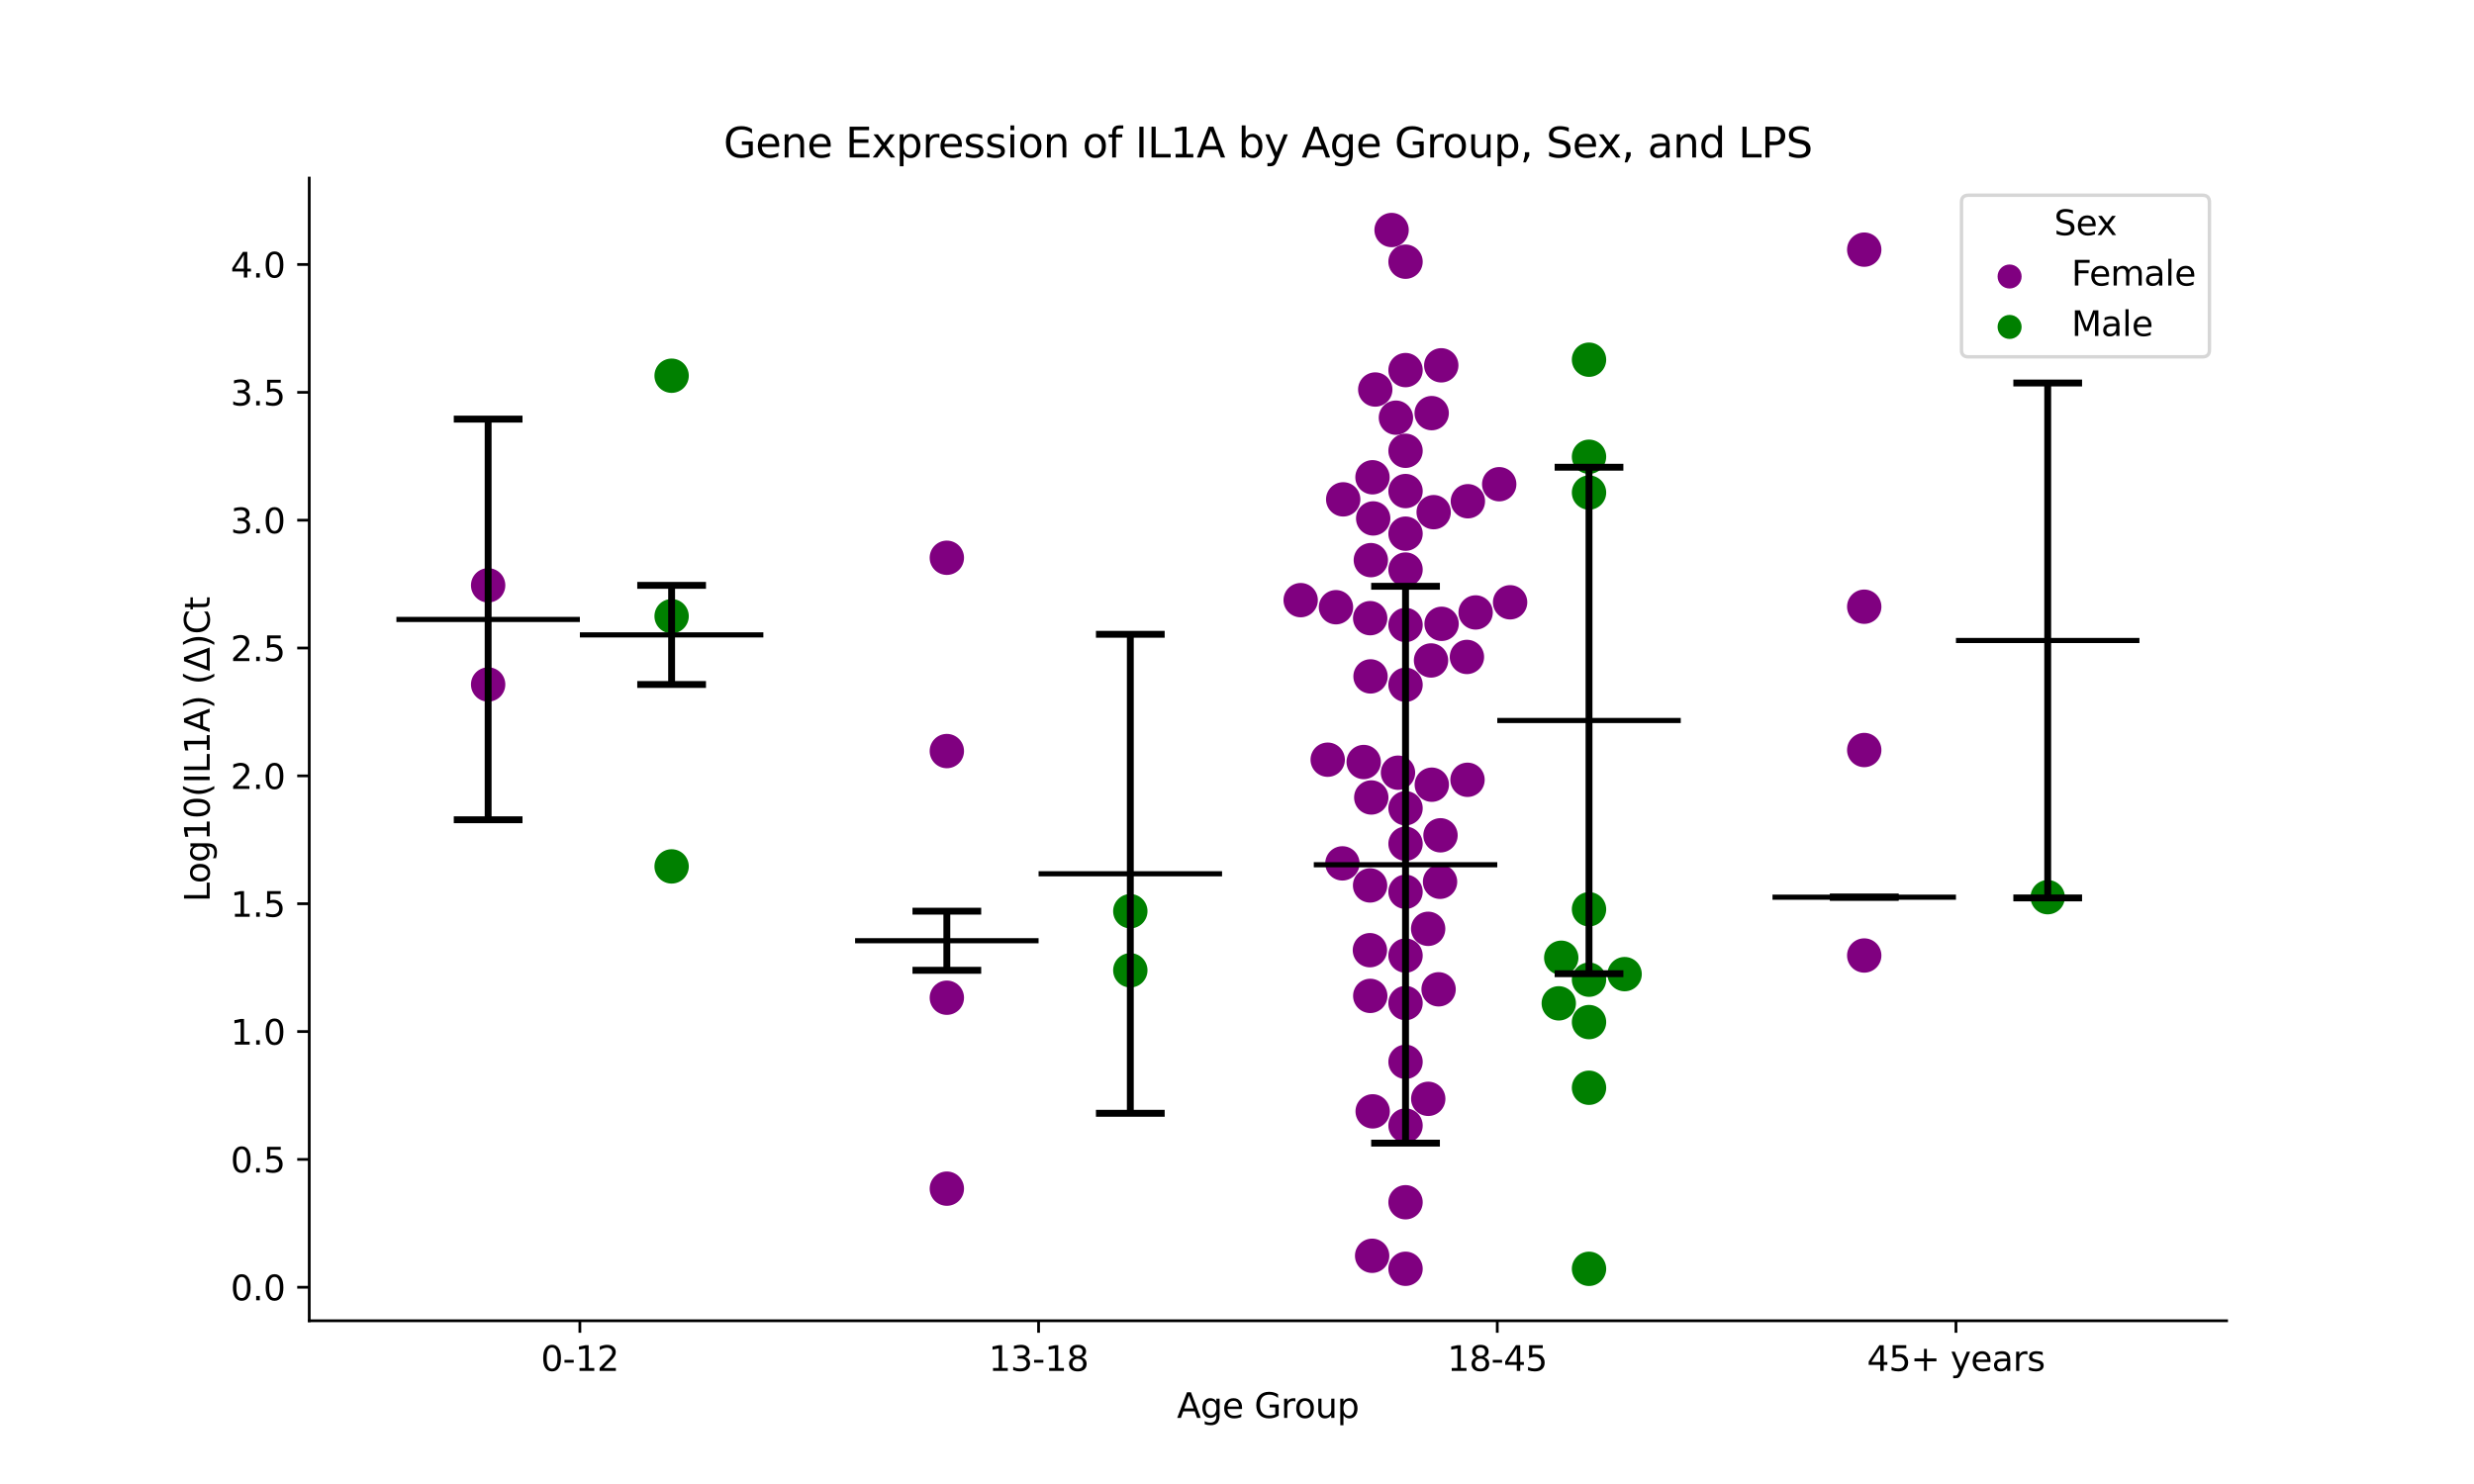 <?xml version="1.0" encoding="utf-8" standalone="no"?>
<!DOCTYPE svg PUBLIC "-//W3C//DTD SVG 1.1//EN"
  "http://www.w3.org/Graphics/SVG/1.1/DTD/svg11.dtd">
<svg xmlns:xlink="http://www.w3.org/1999/xlink" width="720pt" height="432pt" viewBox="0 0 720 432" xmlns="http://www.w3.org/2000/svg" version="1.1">
 <defs>
  <style type="text/css">*{stroke-linejoin: round; stroke-linecap: butt}</style>
 </defs>
 <g id="figure_1">
  <g id="patch_1">
   <path d="M 0 432 
L 720 432 
L 720 0 
L 0 0 
z
" style="fill: #ffffff"/>
  </g>
  <g id="axes_1">
   <g id="patch_2">
    <path d="M 90 384.48 
L 648 384.48 
L 648 51.84 
L 90 51.84 
z
" style="fill: #ffffff"/>
   </g>
   <g id="PathCollection_1">
    <defs>
     <path id="C0_0_4c10204fb4" d="M 0 5 
C 1.326 5 2.598 4.473 3.536 3.536 
C 4.473 2.598 5 1.326 5 -0 
C 5 -1.326 4.473 -2.598 3.536 -3.536 
C 2.598 -4.473 1.326 -5 0 -5 
C -1.326 -5 -2.598 -4.473 -3.536 -3.536 
C -4.473 -2.598 -5 -1.326 -5 0 
C -5 1.326 -4.473 2.598 -3.536 3.536 
C -2.598 4.473 -1.326 5 0 5 
z
"/>
    </defs>
    <g clip-path="url(#pca6c99c806)">
     <use xlink:href="#C0_0_4c10204fb4" x="142.062" y="170.393" style="fill: #800080"/>
    </g>
    <g clip-path="url(#pca6c99c806)">
     <use xlink:href="#C0_0_4c10204fb4" x="142.062" y="199.256" style="fill: #800080"/>
    </g>
   </g>
   <g id="PathCollection_2">
    <defs>
     <path id="C1_0_f44c06c6cc" d="M 0 5 
C 1.326 5 2.598 4.473 3.536 3.536 
C 4.473 2.598 5 1.326 5 -0 
C 5 -1.326 4.473 -2.598 3.536 -3.536 
C 2.598 -4.473 1.326 -5 0 -5 
C -1.326 -5 -2.598 -4.473 -3.536 -3.536 
C -4.473 -2.598 -5 -1.326 -5 0 
C -5 1.326 -4.473 2.598 -3.536 3.536 
C -2.598 4.473 -1.326 5 0 5 
z
"/>
    </defs>
    <g clip-path="url(#pca6c99c806)">
     <use xlink:href="#C1_0_f44c06c6cc" x="195.459" y="179.381" style="fill: #008000"/>
    </g>
    <g clip-path="url(#pca6c99c806)">
     <use xlink:href="#C1_0_f44c06c6cc" x="195.459" y="109.375" style="fill: #008000"/>
    </g>
    <g clip-path="url(#pca6c99c806)">
     <use xlink:href="#C1_0_f44c06c6cc" x="195.459" y="252.218" style="fill: #008000"/>
    </g>
   </g>
   <g id="PathCollection_3">
    <defs>
     <path id="C2_0_70b4a8b524" d="M 0 5 
C 1.326 5 2.598 4.473 3.536 3.536 
C 4.473 2.598 5 1.326 5 -0 
C 5 -1.326 4.473 -2.598 3.536 -3.536 
C 2.598 -4.473 1.326 -5 0 -5 
C -1.326 -5 -2.598 -4.473 -3.536 -3.536 
C -4.473 -2.598 -5 -1.326 -5 0 
C -5 1.326 -4.473 2.598 -3.536 3.536 
C -2.598 4.473 -1.326 5 0 5 
z
"/>
    </defs>
    <g clip-path="url(#pca6c99c806)">
     <use xlink:href="#C2_0_70b4a8b524" x="275.555" y="162.369" style="fill: #800080"/>
    </g>
    <g clip-path="url(#pca6c99c806)">
     <use xlink:href="#C2_0_70b4a8b524" x="275.555" y="290.441" style="fill: #800080"/>
    </g>
    <g clip-path="url(#pca6c99c806)">
     <use xlink:href="#C2_0_70b4a8b524" x="275.555" y="346.022" style="fill: #800080"/>
    </g>
    <g clip-path="url(#pca6c99c806)">
     <use xlink:href="#C2_0_70b4a8b524" x="275.555" y="218.639" style="fill: #800080"/>
    </g>
   </g>
   <g id="PathCollection_4">
    <defs>
     <path id="C3_0_35922f41c2" d="M 0 5 
C 1.326 5 2.598 4.473 3.536 3.536 
C 4.473 2.598 5 1.326 5 -0 
C 5 -1.326 4.473 -2.598 3.536 -3.536 
C 2.598 -4.473 1.326 -5 0 -5 
C -1.326 -5 -2.598 -4.473 -3.536 -3.536 
C -4.473 -2.598 -5 -1.326 -5 0 
C -5 1.326 -4.473 2.598 -3.536 3.536 
C -2.598 4.473 -1.326 5 0 5 
z
"/>
    </defs>
    <g clip-path="url(#pca6c99c806)">
     <use xlink:href="#C3_0_35922f41c2" x="328.952" y="282.461" style="fill: #008000"/>
    </g>
    <g clip-path="url(#pca6c99c806)">
     <use xlink:href="#C3_0_35922f41c2" x="328.952" y="265.254" style="fill: #008000"/>
    </g>
   </g>
   <g id="PathCollection_5">
    <defs>
     <path id="C4_0_f1647475f0" d="M 0 5 
C 1.326 5 2.598 4.473 3.536 3.536 
C 4.473 2.598 5 1.326 5 -0 
C 5 -1.326 4.473 -2.598 3.536 -3.536 
C 2.598 -4.473 1.326 -5 0 -5 
C -1.326 -5 -2.598 -4.473 -3.536 -3.536 
C -4.473 -2.598 -5 -1.326 -5 0 
C -5 1.326 -4.473 2.598 -3.536 3.536 
C -2.598 4.473 -1.326 5 0 5 
z
"/>
    </defs>
    <g clip-path="url(#pca6c99c806)">
     <use xlink:href="#C4_0_f1647475f0" x="378.529" y="174.706" style="fill: #800080"/>
    </g>
    <g clip-path="url(#pca6c99c806)">
     <use xlink:href="#C4_0_f1647475f0" x="426.913" y="191.24" style="fill: #800080"/>
    </g>
    <g clip-path="url(#pca6c99c806)">
     <use xlink:href="#C4_0_f1647475f0" x="419.542" y="181.597" style="fill: #800080"/>
    </g>
    <g clip-path="url(#pca6c99c806)">
     <use xlink:href="#C4_0_f1647475f0" x="429.449" y="178.285" style="fill: #800080"/>
    </g>
    <g clip-path="url(#pca6c99c806)">
     <use xlink:href="#C4_0_f1647475f0" x="409.048" y="76.183" style="fill: #800080"/>
    </g>
    <g clip-path="url(#pca6c99c806)">
     <use xlink:href="#C4_0_f1647475f0" x="398.678" y="276.606" style="fill: #800080"/>
    </g>
    <g clip-path="url(#pca6c99c806)">
     <use xlink:href="#C4_0_f1647475f0" x="409.048" y="165.804" style="fill: #800080"/>
    </g>
    <g clip-path="url(#pca6c99c806)">
     <use xlink:href="#C4_0_f1647475f0" x="406.853" y="224.937" style="fill: #800080"/>
    </g>
    <g clip-path="url(#pca6c99c806)">
     <use xlink:href="#C4_0_f1647475f0" x="398.951" y="163.058" style="fill: #800080"/>
    </g>
    <g clip-path="url(#pca6c99c806)">
     <use xlink:href="#C4_0_f1647475f0" x="409.048" y="131.227" style="fill: #800080"/>
    </g>
    <g clip-path="url(#pca6c99c806)">
     <use xlink:href="#C4_0_f1647475f0" x="418.671" y="287.996" style="fill: #800080"/>
    </g>
    <g clip-path="url(#pca6c99c806)">
     <use xlink:href="#C4_0_f1647475f0" x="409.048" y="259.609" style="fill: #800080"/>
    </g>
    <g clip-path="url(#pca6c99c806)">
     <use xlink:href="#C4_0_f1647475f0" x="386.397" y="221.152" style="fill: #800080"/>
    </g>
    <g clip-path="url(#pca6c99c806)">
     <use xlink:href="#C4_0_f1647475f0" x="417.235" y="149.094" style="fill: #800080"/>
    </g>
    <g clip-path="url(#pca6c99c806)">
     <use xlink:href="#C4_0_f1647475f0" x="415.63" y="270.386" style="fill: #800080"/>
    </g>
    <g clip-path="url(#pca6c99c806)">
     <use xlink:href="#C4_0_f1647475f0" x="409.048" y="278.177" style="fill: #800080"/>
    </g>
    <g clip-path="url(#pca6c99c806)">
     <use xlink:href="#C4_0_f1647475f0" x="398.757" y="179.951" style="fill: #800080"/>
    </g>
    <g clip-path="url(#pca6c99c806)">
     <use xlink:href="#C4_0_f1647475f0" x="399.431" y="138.938" style="fill: #800080"/>
    </g>
    <g clip-path="url(#pca6c99c806)">
     <use xlink:href="#C4_0_f1647475f0" x="409.048" y="369.351" style="fill: #800080"/>
    </g>
    <g clip-path="url(#pca6c99c806)">
     <use xlink:href="#C4_0_f1647475f0" x="416.693" y="228.428" style="fill: #800080"/>
    </g>
    <g clip-path="url(#pca6c99c806)">
     <use xlink:href="#C4_0_f1647475f0" x="416.657" y="120.263" style="fill: #800080"/>
    </g>
    <g clip-path="url(#pca6c99c806)">
     <use xlink:href="#C4_0_f1647475f0" x="409.048" y="327.65" style="fill: #800080"/>
    </g>
    <g clip-path="url(#pca6c99c806)">
     <use xlink:href="#C4_0_f1647475f0" x="399.328" y="365.567" style="fill: #800080"/>
    </g>
    <g clip-path="url(#pca6c99c806)">
     <use xlink:href="#C4_0_f1647475f0" x="409.048" y="199.34" style="fill: #800080"/>
    </g>
    <g clip-path="url(#pca6c99c806)">
     <use xlink:href="#C4_0_f1647475f0" x="409.048" y="235.283" style="fill: #800080"/>
    </g>
    <g clip-path="url(#pca6c99c806)">
     <use xlink:href="#C4_0_f1647475f0" x="427.191" y="145.914" style="fill: #800080"/>
    </g>
    <g clip-path="url(#pca6c99c806)">
     <use xlink:href="#C4_0_f1647475f0" x="404.99" y="66.96" style="fill: #800080"/>
    </g>
    <g clip-path="url(#pca6c99c806)">
     <use xlink:href="#C4_0_f1647475f0" x="400.236" y="113.391" style="fill: #800080"/>
    </g>
    <g clip-path="url(#pca6c99c806)">
     <use xlink:href="#C4_0_f1647475f0" x="436.31" y="140.957" style="fill: #800080"/>
    </g>
    <g clip-path="url(#pca6c99c806)">
     <use xlink:href="#C4_0_f1647475f0" x="399.485" y="323.52" style="fill: #800080"/>
    </g>
    <g clip-path="url(#pca6c99c806)">
     <use xlink:href="#C4_0_f1647475f0" x="427.086" y="227.004" style="fill: #800080"/>
    </g>
    <g clip-path="url(#pca6c99c806)">
     <use xlink:href="#C4_0_f1647475f0" x="396.873" y="221.829" style="fill: #800080"/>
    </g>
    <g clip-path="url(#pca6c99c806)">
     <use xlink:href="#C4_0_f1647475f0" x="409.048" y="291.997" style="fill: #800080"/>
    </g>
    <g clip-path="url(#pca6c99c806)">
     <use xlink:href="#C4_0_f1647475f0" x="406.249" y="121.589" style="fill: #800080"/>
    </g>
    <g clip-path="url(#pca6c99c806)">
     <use xlink:href="#C4_0_f1647475f0" x="388.804" y="176.766" style="fill: #800080"/>
    </g>
    <g clip-path="url(#pca6c99c806)">
     <use xlink:href="#C4_0_f1647475f0" x="399.077" y="232.148" style="fill: #800080"/>
    </g>
    <g clip-path="url(#pca6c99c806)">
     <use xlink:href="#C4_0_f1647475f0" x="390.678" y="251.335" style="fill: #800080"/>
    </g>
    <g clip-path="url(#pca6c99c806)">
     <use xlink:href="#C4_0_f1647475f0" x="409.048" y="349.981" style="fill: #800080"/>
    </g>
    <g clip-path="url(#pca6c99c806)">
     <use xlink:href="#C4_0_f1647475f0" x="409.048" y="309.106" style="fill: #800080"/>
    </g>
    <g clip-path="url(#pca6c99c806)">
     <use xlink:href="#C4_0_f1647475f0" x="416.468" y="192.264" style="fill: #800080"/>
    </g>
    <g clip-path="url(#pca6c99c806)">
     <use xlink:href="#C4_0_f1647475f0" x="409.048" y="245.621" style="fill: #800080"/>
    </g>
    <g clip-path="url(#pca6c99c806)">
     <use xlink:href="#C4_0_f1647475f0" x="419.091" y="256.69" style="fill: #800080"/>
    </g>
    <g clip-path="url(#pca6c99c806)">
     <use xlink:href="#C4_0_f1647475f0" x="399.637" y="150.919" style="fill: #800080"/>
    </g>
    <g clip-path="url(#pca6c99c806)">
     <use xlink:href="#C4_0_f1647475f0" x="390.905" y="145.366" style="fill: #800080"/>
    </g>
    <g clip-path="url(#pca6c99c806)">
     <use xlink:href="#C4_0_f1647475f0" x="439.481" y="175.333" style="fill: #800080"/>
    </g>
    <g clip-path="url(#pca6c99c806)">
     <use xlink:href="#C4_0_f1647475f0" x="415.655" y="319.878" style="fill: #800080"/>
    </g>
    <g clip-path="url(#pca6c99c806)">
     <use xlink:href="#C4_0_f1647475f0" x="419.446" y="106.348" style="fill: #800080"/>
    </g>
    <g clip-path="url(#pca6c99c806)">
     <use xlink:href="#C4_0_f1647475f0" x="398.73" y="257.754" style="fill: #800080"/>
    </g>
    <g clip-path="url(#pca6c99c806)">
     <use xlink:href="#C4_0_f1647475f0" x="419.225" y="243.162" style="fill: #800080"/>
    </g>
    <g clip-path="url(#pca6c99c806)">
     <use xlink:href="#C4_0_f1647475f0" x="398.78" y="289.908" style="fill: #800080"/>
    </g>
    <g clip-path="url(#pca6c99c806)">
     <use xlink:href="#C4_0_f1647475f0" x="409.048" y="181.939" style="fill: #800080"/>
    </g>
    <g clip-path="url(#pca6c99c806)">
     <use xlink:href="#C4_0_f1647475f0" x="409.048" y="155.354" style="fill: #800080"/>
    </g>
    <g clip-path="url(#pca6c99c806)">
     <use xlink:href="#C4_0_f1647475f0" x="409.048" y="142.952" style="fill: #800080"/>
    </g>
    <g clip-path="url(#pca6c99c806)">
     <use xlink:href="#C4_0_f1647475f0" x="409.048" y="107.737" style="fill: #800080"/>
    </g>
    <g clip-path="url(#pca6c99c806)">
     <use xlink:href="#C4_0_f1647475f0" x="398.863" y="196.906" style="fill: #800080"/>
    </g>
   </g>
   <g id="PathCollection_6">
    <defs>
     <path id="C5_0_1315d30397" d="M 0 5 
C 1.326 5 2.598 4.473 3.536 3.536 
C 4.473 2.598 5 1.326 5 -0 
C 5 -1.326 4.473 -2.598 3.536 -3.536 
C 2.598 -4.473 1.326 -5 0 -5 
C -1.326 -5 -2.598 -4.473 -3.536 -3.536 
C -4.473 -2.598 -5 -1.326 -5 0 
C -5 1.326 -4.473 2.598 -3.536 3.536 
C -2.598 4.473 -1.326 5 0 5 
z
"/>
    </defs>
    <g clip-path="url(#pca6c99c806)">
     <use xlink:href="#C5_0_1315d30397" x="462.445" y="285.191" style="fill: #008000"/>
    </g>
    <g clip-path="url(#pca6c99c806)">
     <use xlink:href="#C5_0_1315d30397" x="462.445" y="104.713" style="fill: #008000"/>
    </g>
    <g clip-path="url(#pca6c99c806)">
     <use xlink:href="#C5_0_1315d30397" x="462.445" y="369.36" style="fill: #008000"/>
    </g>
    <g clip-path="url(#pca6c99c806)">
     <use xlink:href="#C5_0_1315d30397" x="472.807" y="283.575" style="fill: #008000"/>
    </g>
    <g clip-path="url(#pca6c99c806)">
     <use xlink:href="#C5_0_1315d30397" x="462.445" y="316.651" style="fill: #008000"/>
    </g>
    <g clip-path="url(#pca6c99c806)">
     <use xlink:href="#C5_0_1315d30397" x="462.445" y="264.692" style="fill: #008000"/>
    </g>
    <g clip-path="url(#pca6c99c806)">
     <use xlink:href="#C5_0_1315d30397" x="462.445" y="297.536" style="fill: #008000"/>
    </g>
    <g clip-path="url(#pca6c99c806)">
     <use xlink:href="#C5_0_1315d30397" x="462.445" y="132.962" style="fill: #008000"/>
    </g>
    <g clip-path="url(#pca6c99c806)">
     <use xlink:href="#C5_0_1315d30397" x="462.445" y="143.388" style="fill: #008000"/>
    </g>
    <g clip-path="url(#pca6c99c806)">
     <use xlink:href="#C5_0_1315d30397" x="454.364" y="278.805" style="fill: #008000"/>
    </g>
    <g clip-path="url(#pca6c99c806)">
     <use xlink:href="#C5_0_1315d30397" x="453.645" y="292.082" style="fill: #008000"/>
    </g>
   </g>
   <g id="PathCollection_7">
    <defs>
     <path id="C6_0_42aecadd5c" d="M 0 5 
C 1.326 5 2.598 4.473 3.536 3.536 
C 4.473 2.598 5 1.326 5 -0 
C 5 -1.326 4.473 -2.598 3.536 -3.536 
C 2.598 -4.473 1.326 -5 0 -5 
C -1.326 -5 -2.598 -4.473 -3.536 -3.536 
C -4.473 -2.598 -5 -1.326 -5 0 
C -5 1.326 -4.473 2.598 -3.536 3.536 
C -2.598 4.473 -1.326 5 0 5 
z
"/>
    </defs>
    <g clip-path="url(#pca6c99c806)">
     <use xlink:href="#C6_0_42aecadd5c" x="542.541" y="176.616" style="fill: #800080"/>
    </g>
    <g clip-path="url(#pca6c99c806)">
     <use xlink:href="#C6_0_42aecadd5c" x="542.541" y="218.336" style="fill: #800080"/>
    </g>
    <g clip-path="url(#pca6c99c806)">
     <use xlink:href="#C6_0_42aecadd5c" x="542.541" y="72.672" style="fill: #800080"/>
    </g>
    <g clip-path="url(#pca6c99c806)">
     <use xlink:href="#C6_0_42aecadd5c" x="542.541" y="278.151" style="fill: #800080"/>
    </g>
   </g>
   <g id="PathCollection_8">
    <defs>
     <path id="m0d0ede5b8e" d="M 0 5 
C 1.326 5 2.598 4.473 3.536 3.536 
C 4.473 2.598 5 1.326 5 0 
C 5 -1.326 4.473 -2.598 3.536 -3.536 
C 2.598 -4.473 1.326 -5 0 -5 
C -1.326 -5 -2.598 -4.473 -3.536 -3.536 
C -4.473 -2.598 -5 -1.326 -5 0 
C -5 1.326 -4.473 2.598 -3.536 3.536 
C -2.598 4.473 -1.326 5 0 5 
z
"/>
    </defs>
    <g clip-path="url(#pca6c99c806)">
     <use xlink:href="#m0d0ede5b8e" x="595.938" y="261.173" style="fill: #008000"/>
    </g>
   </g>
   <g id="PathCollection_9"/>
   <g id="PathCollection_10"/>
   <g id="matplotlib.axis_1">
    <g id="xtick_1">
     <g id="line2d_1">
      <defs>
       <path id="m2a0dbdd14e" d="M 0 0 
L 0 3.5 
" style="stroke: #000000; stroke-width: 0.8"/>
      </defs>
      <g>
       <use xlink:href="#m2a0dbdd14e" x="168.761" y="384.48" style="stroke: #000000; stroke-width: 0.8"/>
      </g>
     </g>
     <g id="text_1">
      <!-- 0-12 -->
      <g transform="translate(157.413 399.078) scale(0.1 -0.1)">
       <defs>
        <path id="DejaVuSans-30" d="M 2034 4250 
Q 1547 4250 1301 3770 
Q 1056 3291 1056 2328 
Q 1056 1369 1301 889 
Q 1547 409 2034 409 
Q 2525 409 2770 889 
Q 3016 1369 3016 2328 
Q 3016 3291 2770 3770 
Q 2525 4250 2034 4250 
z
M 2034 4750 
Q 2819 4750 3233 4129 
Q 3647 3509 3647 2328 
Q 3647 1150 3233 529 
Q 2819 -91 2034 -91 
Q 1250 -91 836 529 
Q 422 1150 422 2328 
Q 422 3509 836 4129 
Q 1250 4750 2034 4750 
z
" transform="scale(0.016)"/>
        <path id="DejaVuSans-2d" d="M 313 2009 
L 1997 2009 
L 1997 1497 
L 313 1497 
L 313 2009 
z
" transform="scale(0.016)"/>
        <path id="DejaVuSans-31" d="M 794 531 
L 1825 531 
L 1825 4091 
L 703 3866 
L 703 4441 
L 1819 4666 
L 2450 4666 
L 2450 531 
L 3481 531 
L 3481 0 
L 794 0 
L 794 531 
z
" transform="scale(0.016)"/>
        <path id="DejaVuSans-32" d="M 1228 531 
L 3431 531 
L 3431 0 
L 469 0 
L 469 531 
Q 828 903 1448 1529 
Q 2069 2156 2228 2338 
Q 2531 2678 2651 2914 
Q 2772 3150 2772 3378 
Q 2772 3750 2511 3984 
Q 2250 4219 1831 4219 
Q 1534 4219 1204 4116 
Q 875 4013 500 3803 
L 500 4441 
Q 881 4594 1212 4672 
Q 1544 4750 1819 4750 
Q 2544 4750 2975 4387 
Q 3406 4025 3406 3419 
Q 3406 3131 3298 2873 
Q 3191 2616 2906 2266 
Q 2828 2175 2409 1742 
Q 1991 1309 1228 531 
z
" transform="scale(0.016)"/>
       </defs>
       <use xlink:href="#DejaVuSans-30"/>
       <use xlink:href="#DejaVuSans-2d" x="63.623"/>
       <use xlink:href="#DejaVuSans-31" x="99.707"/>
       <use xlink:href="#DejaVuSans-32" x="163.33"/>
      </g>
     </g>
    </g>
    <g id="xtick_2">
     <g id="line2d_2">
      <g>
       <use xlink:href="#m2a0dbdd14e" x="302.254" y="384.48" style="stroke: #000000; stroke-width: 0.8"/>
      </g>
     </g>
     <g id="text_2">
      <!-- 13-18 -->
      <g transform="translate(287.725 399.078) scale(0.1 -0.1)">
       <defs>
        <path id="DejaVuSans-33" d="M 2597 2516 
Q 3050 2419 3304 2112 
Q 3559 1806 3559 1356 
Q 3559 666 3084 287 
Q 2609 -91 1734 -91 
Q 1441 -91 1130 -33 
Q 819 25 488 141 
L 488 750 
Q 750 597 1062 519 
Q 1375 441 1716 441 
Q 2309 441 2620 675 
Q 2931 909 2931 1356 
Q 2931 1769 2642 2001 
Q 2353 2234 1838 2234 
L 1294 2234 
L 1294 2753 
L 1863 2753 
Q 2328 2753 2575 2939 
Q 2822 3125 2822 3475 
Q 2822 3834 2567 4026 
Q 2313 4219 1838 4219 
Q 1578 4219 1281 4162 
Q 984 4106 628 3988 
L 628 4550 
Q 988 4650 1302 4700 
Q 1616 4750 1894 4750 
Q 2613 4750 3031 4423 
Q 3450 4097 3450 3541 
Q 3450 3153 3228 2886 
Q 3006 2619 2597 2516 
z
" transform="scale(0.016)"/>
        <path id="DejaVuSans-38" d="M 2034 2216 
Q 1584 2216 1326 1975 
Q 1069 1734 1069 1313 
Q 1069 891 1326 650 
Q 1584 409 2034 409 
Q 2484 409 2743 651 
Q 3003 894 3003 1313 
Q 3003 1734 2745 1975 
Q 2488 2216 2034 2216 
z
M 1403 2484 
Q 997 2584 770 2862 
Q 544 3141 544 3541 
Q 544 4100 942 4425 
Q 1341 4750 2034 4750 
Q 2731 4750 3128 4425 
Q 3525 4100 3525 3541 
Q 3525 3141 3298 2862 
Q 3072 2584 2669 2484 
Q 3125 2378 3379 2068 
Q 3634 1759 3634 1313 
Q 3634 634 3220 271 
Q 2806 -91 2034 -91 
Q 1263 -91 848 271 
Q 434 634 434 1313 
Q 434 1759 690 2068 
Q 947 2378 1403 2484 
z
M 1172 3481 
Q 1172 3119 1398 2916 
Q 1625 2713 2034 2713 
Q 2441 2713 2670 2916 
Q 2900 3119 2900 3481 
Q 2900 3844 2670 4047 
Q 2441 4250 2034 4250 
Q 1625 4250 1398 4047 
Q 1172 3844 1172 3481 
z
" transform="scale(0.016)"/>
       </defs>
       <use xlink:href="#DejaVuSans-31"/>
       <use xlink:href="#DejaVuSans-33" x="63.623"/>
       <use xlink:href="#DejaVuSans-2d" x="127.246"/>
       <use xlink:href="#DejaVuSans-31" x="163.33"/>
       <use xlink:href="#DejaVuSans-38" x="226.953"/>
      </g>
     </g>
    </g>
    <g id="xtick_3">
     <g id="line2d_3">
      <g>
       <use xlink:href="#m2a0dbdd14e" x="435.746" y="384.48" style="stroke: #000000; stroke-width: 0.8"/>
      </g>
     </g>
     <g id="text_3">
      <!-- 18-45 -->
      <g transform="translate(421.218 399.078) scale(0.1 -0.1)">
       <defs>
        <path id="DejaVuSans-34" d="M 2419 4116 
L 825 1625 
L 2419 1625 
L 2419 4116 
z
M 2253 4666 
L 3047 4666 
L 3047 1625 
L 3713 1625 
L 3713 1100 
L 3047 1100 
L 3047 0 
L 2419 0 
L 2419 1100 
L 313 1100 
L 313 1709 
L 2253 4666 
z
" transform="scale(0.016)"/>
        <path id="DejaVuSans-35" d="M 691 4666 
L 3169 4666 
L 3169 4134 
L 1269 4134 
L 1269 2991 
Q 1406 3038 1543 3061 
Q 1681 3084 1819 3084 
Q 2600 3084 3056 2656 
Q 3513 2228 3513 1497 
Q 3513 744 3044 326 
Q 2575 -91 1722 -91 
Q 1428 -91 1123 -41 
Q 819 9 494 109 
L 494 744 
Q 775 591 1075 516 
Q 1375 441 1709 441 
Q 2250 441 2565 725 
Q 2881 1009 2881 1497 
Q 2881 1984 2565 2268 
Q 2250 2553 1709 2553 
Q 1456 2553 1204 2497 
Q 953 2441 691 2322 
L 691 4666 
z
" transform="scale(0.016)"/>
       </defs>
       <use xlink:href="#DejaVuSans-31"/>
       <use xlink:href="#DejaVuSans-38" x="63.623"/>
       <use xlink:href="#DejaVuSans-2d" x="127.246"/>
       <use xlink:href="#DejaVuSans-34" x="163.33"/>
       <use xlink:href="#DejaVuSans-35" x="226.953"/>
      </g>
     </g>
    </g>
    <g id="xtick_4">
     <g id="line2d_4">
      <g>
       <use xlink:href="#m2a0dbdd14e" x="569.239" y="384.48" style="stroke: #000000; stroke-width: 0.8"/>
      </g>
     </g>
     <g id="text_4">
      <!-- 45+ years -->
      <g transform="translate(543.338 399.078) scale(0.1 -0.1)">
       <defs>
        <path id="DejaVuSans-2b" d="M 2944 4013 
L 2944 2272 
L 4684 2272 
L 4684 1741 
L 2944 1741 
L 2944 0 
L 2419 0 
L 2419 1741 
L 678 1741 
L 678 2272 
L 2419 2272 
L 2419 4013 
L 2944 4013 
z
" transform="scale(0.016)"/>
        <path id="DejaVuSans-20" transform="scale(0.016)"/>
        <path id="DejaVuSans-79" d="M 2059 -325 
Q 1816 -950 1584 -1140 
Q 1353 -1331 966 -1331 
L 506 -1331 
L 506 -850 
L 844 -850 
Q 1081 -850 1212 -737 
Q 1344 -625 1503 -206 
L 1606 56 
L 191 3500 
L 800 3500 
L 1894 763 
L 2988 3500 
L 3597 3500 
L 2059 -325 
z
" transform="scale(0.016)"/>
        <path id="DejaVuSans-65" d="M 3597 1894 
L 3597 1613 
L 953 1613 
Q 991 1019 1311 708 
Q 1631 397 2203 397 
Q 2534 397 2845 478 
Q 3156 559 3463 722 
L 3463 178 
Q 3153 47 2828 -22 
Q 2503 -91 2169 -91 
Q 1331 -91 842 396 
Q 353 884 353 1716 
Q 353 2575 817 3079 
Q 1281 3584 2069 3584 
Q 2775 3584 3186 3129 
Q 3597 2675 3597 1894 
z
M 3022 2063 
Q 3016 2534 2758 2815 
Q 2500 3097 2075 3097 
Q 1594 3097 1305 2825 
Q 1016 2553 972 2059 
L 3022 2063 
z
" transform="scale(0.016)"/>
        <path id="DejaVuSans-61" d="M 2194 1759 
Q 1497 1759 1228 1600 
Q 959 1441 959 1056 
Q 959 750 1161 570 
Q 1363 391 1709 391 
Q 2188 391 2477 730 
Q 2766 1069 2766 1631 
L 2766 1759 
L 2194 1759 
z
M 3341 1997 
L 3341 0 
L 2766 0 
L 2766 531 
Q 2569 213 2275 61 
Q 1981 -91 1556 -91 
Q 1019 -91 701 211 
Q 384 513 384 1019 
Q 384 1609 779 1909 
Q 1175 2209 1959 2209 
L 2766 2209 
L 2766 2266 
Q 2766 2663 2505 2880 
Q 2244 3097 1772 3097 
Q 1472 3097 1187 3025 
Q 903 2953 641 2809 
L 641 3341 
Q 956 3463 1253 3523 
Q 1550 3584 1831 3584 
Q 2591 3584 2966 3190 
Q 3341 2797 3341 1997 
z
" transform="scale(0.016)"/>
        <path id="DejaVuSans-72" d="M 2631 2963 
Q 2534 3019 2420 3045 
Q 2306 3072 2169 3072 
Q 1681 3072 1420 2755 
Q 1159 2438 1159 1844 
L 1159 0 
L 581 0 
L 581 3500 
L 1159 3500 
L 1159 2956 
Q 1341 3275 1631 3429 
Q 1922 3584 2338 3584 
Q 2397 3584 2469 3576 
Q 2541 3569 2628 3553 
L 2631 2963 
z
" transform="scale(0.016)"/>
        <path id="DejaVuSans-73" d="M 2834 3397 
L 2834 2853 
Q 2591 2978 2328 3040 
Q 2066 3103 1784 3103 
Q 1356 3103 1142 2972 
Q 928 2841 928 2578 
Q 928 2378 1081 2264 
Q 1234 2150 1697 2047 
L 1894 2003 
Q 2506 1872 2764 1633 
Q 3022 1394 3022 966 
Q 3022 478 2636 193 
Q 2250 -91 1575 -91 
Q 1294 -91 989 -36 
Q 684 19 347 128 
L 347 722 
Q 666 556 975 473 
Q 1284 391 1588 391 
Q 1994 391 2212 530 
Q 2431 669 2431 922 
Q 2431 1156 2273 1281 
Q 2116 1406 1581 1522 
L 1381 1569 
Q 847 1681 609 1914 
Q 372 2147 372 2553 
Q 372 3047 722 3315 
Q 1072 3584 1716 3584 
Q 2034 3584 2315 3537 
Q 2597 3491 2834 3397 
z
" transform="scale(0.016)"/>
       </defs>
       <use xlink:href="#DejaVuSans-34"/>
       <use xlink:href="#DejaVuSans-35" x="63.623"/>
       <use xlink:href="#DejaVuSans-2b" x="127.246"/>
       <use xlink:href="#DejaVuSans-20" x="211.035"/>
       <use xlink:href="#DejaVuSans-79" x="242.822"/>
       <use xlink:href="#DejaVuSans-65" x="302.002"/>
       <use xlink:href="#DejaVuSans-61" x="363.525"/>
       <use xlink:href="#DejaVuSans-72" x="424.805"/>
       <use xlink:href="#DejaVuSans-73" x="465.918"/>
      </g>
     </g>
    </g>
    <g id="text_5">
     <!-- Age Group -->
     <g transform="translate(342.52 412.757) scale(0.1 -0.1)">
      <defs>
       <path id="DejaVuSans-41" d="M 2188 4044 
L 1331 1722 
L 3047 1722 
L 2188 4044 
z
M 1831 4666 
L 2547 4666 
L 4325 0 
L 3669 0 
L 3244 1197 
L 1141 1197 
L 716 0 
L 50 0 
L 1831 4666 
z
" transform="scale(0.016)"/>
       <path id="DejaVuSans-67" d="M 2906 1791 
Q 2906 2416 2648 2759 
Q 2391 3103 1925 3103 
Q 1463 3103 1205 2759 
Q 947 2416 947 1791 
Q 947 1169 1205 825 
Q 1463 481 1925 481 
Q 2391 481 2648 825 
Q 2906 1169 2906 1791 
z
M 3481 434 
Q 3481 -459 3084 -895 
Q 2688 -1331 1869 -1331 
Q 1566 -1331 1297 -1286 
Q 1028 -1241 775 -1147 
L 775 -588 
Q 1028 -725 1275 -790 
Q 1522 -856 1778 -856 
Q 2344 -856 2625 -561 
Q 2906 -266 2906 331 
L 2906 616 
Q 2728 306 2450 153 
Q 2172 0 1784 0 
Q 1141 0 747 490 
Q 353 981 353 1791 
Q 353 2603 747 3093 
Q 1141 3584 1784 3584 
Q 2172 3584 2450 3431 
Q 2728 3278 2906 2969 
L 2906 3500 
L 3481 3500 
L 3481 434 
z
" transform="scale(0.016)"/>
       <path id="DejaVuSans-47" d="M 3809 666 
L 3809 1919 
L 2778 1919 
L 2778 2438 
L 4434 2438 
L 4434 434 
Q 4069 175 3628 42 
Q 3188 -91 2688 -91 
Q 1594 -91 976 548 
Q 359 1188 359 2328 
Q 359 3472 976 4111 
Q 1594 4750 2688 4750 
Q 3144 4750 3555 4637 
Q 3966 4525 4313 4306 
L 4313 3634 
Q 3963 3931 3569 4081 
Q 3175 4231 2741 4231 
Q 1884 4231 1454 3753 
Q 1025 3275 1025 2328 
Q 1025 1384 1454 906 
Q 1884 428 2741 428 
Q 3075 428 3337 486 
Q 3600 544 3809 666 
z
" transform="scale(0.016)"/>
       <path id="DejaVuSans-6f" d="M 1959 3097 
Q 1497 3097 1228 2736 
Q 959 2375 959 1747 
Q 959 1119 1226 758 
Q 1494 397 1959 397 
Q 2419 397 2687 759 
Q 2956 1122 2956 1747 
Q 2956 2369 2687 2733 
Q 2419 3097 1959 3097 
z
M 1959 3584 
Q 2709 3584 3137 3096 
Q 3566 2609 3566 1747 
Q 3566 888 3137 398 
Q 2709 -91 1959 -91 
Q 1206 -91 779 398 
Q 353 888 353 1747 
Q 353 2609 779 3096 
Q 1206 3584 1959 3584 
z
" transform="scale(0.016)"/>
       <path id="DejaVuSans-75" d="M 544 1381 
L 544 3500 
L 1119 3500 
L 1119 1403 
Q 1119 906 1312 657 
Q 1506 409 1894 409 
Q 2359 409 2629 706 
Q 2900 1003 2900 1516 
L 2900 3500 
L 3475 3500 
L 3475 0 
L 2900 0 
L 2900 538 
Q 2691 219 2414 64 
Q 2138 -91 1772 -91 
Q 1169 -91 856 284 
Q 544 659 544 1381 
z
M 1991 3584 
L 1991 3584 
z
" transform="scale(0.016)"/>
       <path id="DejaVuSans-70" d="M 1159 525 
L 1159 -1331 
L 581 -1331 
L 581 3500 
L 1159 3500 
L 1159 2969 
Q 1341 3281 1617 3432 
Q 1894 3584 2278 3584 
Q 2916 3584 3314 3078 
Q 3713 2572 3713 1747 
Q 3713 922 3314 415 
Q 2916 -91 2278 -91 
Q 1894 -91 1617 61 
Q 1341 213 1159 525 
z
M 3116 1747 
Q 3116 2381 2855 2742 
Q 2594 3103 2138 3103 
Q 1681 3103 1420 2742 
Q 1159 2381 1159 1747 
Q 1159 1113 1420 752 
Q 1681 391 2138 391 
Q 2594 391 2855 752 
Q 3116 1113 3116 1747 
z
" transform="scale(0.016)"/>
      </defs>
      <use xlink:href="#DejaVuSans-41"/>
      <use xlink:href="#DejaVuSans-67" x="68.408"/>
      <use xlink:href="#DejaVuSans-65" x="131.885"/>
      <use xlink:href="#DejaVuSans-20" x="193.408"/>
      <use xlink:href="#DejaVuSans-47" x="225.195"/>
      <use xlink:href="#DejaVuSans-72" x="302.686"/>
      <use xlink:href="#DejaVuSans-6f" x="341.549"/>
      <use xlink:href="#DejaVuSans-75" x="402.73"/>
      <use xlink:href="#DejaVuSans-70" x="466.109"/>
     </g>
    </g>
   </g>
   <g id="matplotlib.axis_2">
    <g id="ytick_1">
     <g id="line2d_5">
      <defs>
       <path id="m802bd1ee9e" d="M 0 0 
L -3.5 0 
" style="stroke: #000000; stroke-width: 0.8"/>
      </defs>
      <g>
       <use xlink:href="#m802bd1ee9e" x="90" y="374.724" style="stroke: #000000; stroke-width: 0.8"/>
      </g>
     </g>
     <g id="text_6">
      <!-- 0.0 -->
      <g transform="translate(67.097 378.523) scale(0.1 -0.1)">
       <defs>
        <path id="DejaVuSans-2e" d="M 684 794 
L 1344 794 
L 1344 0 
L 684 0 
L 684 794 
z
" transform="scale(0.016)"/>
       </defs>
       <use xlink:href="#DejaVuSans-30"/>
       <use xlink:href="#DejaVuSans-2e" x="63.623"/>
       <use xlink:href="#DejaVuSans-30" x="95.41"/>
      </g>
     </g>
    </g>
    <g id="ytick_2">
     <g id="line2d_6">
      <g>
       <use xlink:href="#m802bd1ee9e" x="90" y="337.508" style="stroke: #000000; stroke-width: 0.8"/>
      </g>
     </g>
     <g id="text_7">
      <!-- 0.5 -->
      <g transform="translate(67.097 341.307) scale(0.1 -0.1)">
       <use xlink:href="#DejaVuSans-30"/>
       <use xlink:href="#DejaVuSans-2e" x="63.623"/>
       <use xlink:href="#DejaVuSans-35" x="95.41"/>
      </g>
     </g>
    </g>
    <g id="ytick_3">
     <g id="line2d_7">
      <g>
       <use xlink:href="#m802bd1ee9e" x="90" y="300.292" style="stroke: #000000; stroke-width: 0.8"/>
      </g>
     </g>
     <g id="text_8">
      <!-- 1.0 -->
      <g transform="translate(67.097 304.091) scale(0.1 -0.1)">
       <use xlink:href="#DejaVuSans-31"/>
       <use xlink:href="#DejaVuSans-2e" x="63.623"/>
       <use xlink:href="#DejaVuSans-30" x="95.41"/>
      </g>
     </g>
    </g>
    <g id="ytick_4">
     <g id="line2d_8">
      <g>
       <use xlink:href="#m802bd1ee9e" x="90" y="263.076" style="stroke: #000000; stroke-width: 0.8"/>
      </g>
     </g>
     <g id="text_9">
      <!-- 1.5 -->
      <g transform="translate(67.097 266.875) scale(0.1 -0.1)">
       <use xlink:href="#DejaVuSans-31"/>
       <use xlink:href="#DejaVuSans-2e" x="63.623"/>
       <use xlink:href="#DejaVuSans-35" x="95.41"/>
      </g>
     </g>
    </g>
    <g id="ytick_5">
     <g id="line2d_9">
      <g>
       <use xlink:href="#m802bd1ee9e" x="90" y="225.86" style="stroke: #000000; stroke-width: 0.8"/>
      </g>
     </g>
     <g id="text_10">
      <!-- 2.0 -->
      <g transform="translate(67.097 229.66) scale(0.1 -0.1)">
       <use xlink:href="#DejaVuSans-32"/>
       <use xlink:href="#DejaVuSans-2e" x="63.623"/>
       <use xlink:href="#DejaVuSans-30" x="95.41"/>
      </g>
     </g>
    </g>
    <g id="ytick_6">
     <g id="line2d_10">
      <g>
       <use xlink:href="#m802bd1ee9e" x="90" y="188.644" style="stroke: #000000; stroke-width: 0.8"/>
      </g>
     </g>
     <g id="text_11">
      <!-- 2.5 -->
      <g transform="translate(67.097 192.444) scale(0.1 -0.1)">
       <use xlink:href="#DejaVuSans-32"/>
       <use xlink:href="#DejaVuSans-2e" x="63.623"/>
       <use xlink:href="#DejaVuSans-35" x="95.41"/>
      </g>
     </g>
    </g>
    <g id="ytick_7">
     <g id="line2d_11">
      <g>
       <use xlink:href="#m802bd1ee9e" x="90" y="151.429" style="stroke: #000000; stroke-width: 0.8"/>
      </g>
     </g>
     <g id="text_12">
      <!-- 3.0 -->
      <g transform="translate(67.097 155.228) scale(0.1 -0.1)">
       <use xlink:href="#DejaVuSans-33"/>
       <use xlink:href="#DejaVuSans-2e" x="63.623"/>
       <use xlink:href="#DejaVuSans-30" x="95.41"/>
      </g>
     </g>
    </g>
    <g id="ytick_8">
     <g id="line2d_12">
      <g>
       <use xlink:href="#m802bd1ee9e" x="90" y="114.213" style="stroke: #000000; stroke-width: 0.8"/>
      </g>
     </g>
     <g id="text_13">
      <!-- 3.5 -->
      <g transform="translate(67.097 118.012) scale(0.1 -0.1)">
       <use xlink:href="#DejaVuSans-33"/>
       <use xlink:href="#DejaVuSans-2e" x="63.623"/>
       <use xlink:href="#DejaVuSans-35" x="95.41"/>
      </g>
     </g>
    </g>
    <g id="ytick_9">
     <g id="line2d_13">
      <g>
       <use xlink:href="#m802bd1ee9e" x="90" y="76.997" style="stroke: #000000; stroke-width: 0.8"/>
      </g>
     </g>
     <g id="text_14">
      <!-- 4.0 -->
      <g transform="translate(67.097 80.796) scale(0.1 -0.1)">
       <use xlink:href="#DejaVuSans-34"/>
       <use xlink:href="#DejaVuSans-2e" x="63.623"/>
       <use xlink:href="#DejaVuSans-30" x="95.41"/>
      </g>
     </g>
    </g>
    <g id="text_15">
     <!-- Log10(IL1A) (Δ)Ct -->
     <g transform="translate(61.017 262.581) rotate(-90) scale(0.1 -0.1)">
      <defs>
       <path id="DejaVuSans-4c" d="M 628 4666 
L 1259 4666 
L 1259 531 
L 3531 531 
L 3531 0 
L 628 0 
L 628 4666 
z
" transform="scale(0.016)"/>
       <path id="DejaVuSans-28" d="M 1984 4856 
Q 1566 4138 1362 3434 
Q 1159 2731 1159 2009 
Q 1159 1288 1364 580 
Q 1569 -128 1984 -844 
L 1484 -844 
Q 1016 -109 783 600 
Q 550 1309 550 2009 
Q 550 2706 781 3412 
Q 1013 4119 1484 4856 
L 1984 4856 
z
" transform="scale(0.016)"/>
       <path id="DejaVuSans-49" d="M 628 4666 
L 1259 4666 
L 1259 0 
L 628 0 
L 628 4666 
z
" transform="scale(0.016)"/>
       <path id="DejaVuSans-29" d="M 513 4856 
L 1013 4856 
Q 1481 4119 1714 3412 
Q 1947 2706 1947 2009 
Q 1947 1309 1714 600 
Q 1481 -109 1013 -844 
L 513 -844 
Q 928 -128 1133 580 
Q 1338 1288 1338 2009 
Q 1338 2731 1133 3434 
Q 928 4138 513 4856 
z
" transform="scale(0.016)"/>
       <path id="DejaVuSans-394" d="M 2188 4044 
L 906 525 
L 3472 525 
L 2188 4044 
z
M 50 0 
L 1831 4666 
L 2547 4666 
L 4325 0 
L 50 0 
z
" transform="scale(0.016)"/>
       <path id="DejaVuSans-43" d="M 4122 4306 
L 4122 3641 
Q 3803 3938 3442 4084 
Q 3081 4231 2675 4231 
Q 1875 4231 1450 3742 
Q 1025 3253 1025 2328 
Q 1025 1406 1450 917 
Q 1875 428 2675 428 
Q 3081 428 3442 575 
Q 3803 722 4122 1019 
L 4122 359 
Q 3791 134 3420 21 
Q 3050 -91 2638 -91 
Q 1578 -91 968 557 
Q 359 1206 359 2328 
Q 359 3453 968 4101 
Q 1578 4750 2638 4750 
Q 3056 4750 3426 4639 
Q 3797 4528 4122 4306 
z
" transform="scale(0.016)"/>
       <path id="DejaVuSans-74" d="M 1172 4494 
L 1172 3500 
L 2356 3500 
L 2356 3053 
L 1172 3053 
L 1172 1153 
Q 1172 725 1289 603 
Q 1406 481 1766 481 
L 2356 481 
L 2356 0 
L 1766 0 
Q 1100 0 847 248 
Q 594 497 594 1153 
L 594 3053 
L 172 3053 
L 172 3500 
L 594 3500 
L 594 4494 
L 1172 4494 
z
" transform="scale(0.016)"/>
      </defs>
      <use xlink:href="#DejaVuSans-4c"/>
      <use xlink:href="#DejaVuSans-6f" x="53.963"/>
      <use xlink:href="#DejaVuSans-67" x="115.145"/>
      <use xlink:href="#DejaVuSans-31" x="178.621"/>
      <use xlink:href="#DejaVuSans-30" x="242.244"/>
      <use xlink:href="#DejaVuSans-28" x="305.867"/>
      <use xlink:href="#DejaVuSans-49" x="344.881"/>
      <use xlink:href="#DejaVuSans-4c" x="374.373"/>
      <use xlink:href="#DejaVuSans-31" x="430.086"/>
      <use xlink:href="#DejaVuSans-41" x="493.709"/>
      <use xlink:href="#DejaVuSans-29" x="562.117"/>
      <use xlink:href="#DejaVuSans-20" x="601.131"/>
      <use xlink:href="#DejaVuSans-28" x="632.918"/>
      <use xlink:href="#DejaVuSans-394" x="671.932"/>
      <use xlink:href="#DejaVuSans-29" x="740.34"/>
      <use xlink:href="#DejaVuSans-43" x="779.354"/>
      <use xlink:href="#DejaVuSans-74" x="849.178"/>
     </g>
    </g>
   </g>
   <g id="LineCollection_1">
    <path d="M 142.062 238.644 
L 142.062 122.006 
" clip-path="url(#pca6c99c806)" style="fill: none; stroke: #000000; stroke-width: 2"/>
   </g>
   <g id="line2d_14">
    <defs>
     <path id="mfde0adc29c" d="M 10 0 
L -10 -0 
" style="stroke: #000000; stroke-width: 2"/>
    </defs>
    <g clip-path="url(#pca6c99c806)">
     <use xlink:href="#mfde0adc29c" x="142.062" y="238.644" style="stroke: #000000; stroke-width: 2"/>
    </g>
   </g>
   <g id="line2d_15">
    <g clip-path="url(#pca6c99c806)">
     <use xlink:href="#mfde0adc29c" x="142.062" y="122.006" style="stroke: #000000; stroke-width: 2"/>
    </g>
   </g>
   <g id="LineCollection_2">
    <path d="M 115.364 180.325 
L 168.761 180.325 
" clip-path="url(#pca6c99c806)" style="fill: none; stroke: #000000; stroke-width: 1.5"/>
   </g>
   <g id="LineCollection_3">
    <path d="M 195.459 199.256 
L 195.459 170.393 
" clip-path="url(#pca6c99c806)" style="fill: none; stroke: #000000; stroke-width: 2"/>
   </g>
   <g id="line2d_16">
    <g clip-path="url(#pca6c99c806)">
     <use xlink:href="#mfde0adc29c" x="195.459" y="199.256" style="stroke: #000000; stroke-width: 2"/>
    </g>
   </g>
   <g id="line2d_17">
    <g clip-path="url(#pca6c99c806)">
     <use xlink:href="#mfde0adc29c" x="195.459" y="170.393" style="stroke: #000000; stroke-width: 2"/>
    </g>
   </g>
   <g id="LineCollection_4">
    <path d="M 168.761 184.824 
L 222.158 184.824 
" clip-path="url(#pca6c99c806)" style="fill: none; stroke: #000000; stroke-width: 1.5"/>
   </g>
   <g id="LineCollection_5">
    <path d="M 275.555 282.461 
L 275.555 265.254 
" clip-path="url(#pca6c99c806)" style="fill: none; stroke: #000000; stroke-width: 2"/>
   </g>
   <g id="line2d_18">
    <g clip-path="url(#pca6c99c806)">
     <use xlink:href="#mfde0adc29c" x="275.555" y="282.461" style="stroke: #000000; stroke-width: 2"/>
    </g>
   </g>
   <g id="line2d_19">
    <g clip-path="url(#pca6c99c806)">
     <use xlink:href="#mfde0adc29c" x="275.555" y="265.254" style="stroke: #000000; stroke-width: 2"/>
    </g>
   </g>
   <g id="LineCollection_6">
    <path d="M 248.856 273.857 
L 302.254 273.857 
" clip-path="url(#pca6c99c806)" style="fill: none; stroke: #000000; stroke-width: 1.5"/>
   </g>
   <g id="LineCollection_7">
    <path d="M 328.952 324.085 
L 328.952 184.65 
" clip-path="url(#pca6c99c806)" style="fill: none; stroke: #000000; stroke-width: 2"/>
   </g>
   <g id="line2d_20">
    <g clip-path="url(#pca6c99c806)">
     <use xlink:href="#mfde0adc29c" x="328.952" y="324.085" style="stroke: #000000; stroke-width: 2"/>
    </g>
   </g>
   <g id="line2d_21">
    <g clip-path="url(#pca6c99c806)">
     <use xlink:href="#mfde0adc29c" x="328.952" y="184.65" style="stroke: #000000; stroke-width: 2"/>
    </g>
   </g>
   <g id="LineCollection_8">
    <path d="M 302.254 254.367 
L 355.651 254.367 
" clip-path="url(#pca6c99c806)" style="fill: none; stroke: #000000; stroke-width: 1.5"/>
   </g>
   <g id="LineCollection_9">
    <path d="M 409.048 332.779 
L 409.048 170.667 
" clip-path="url(#pca6c99c806)" style="fill: none; stroke: #000000; stroke-width: 2"/>
   </g>
   <g id="line2d_22">
    <g clip-path="url(#pca6c99c806)">
     <use xlink:href="#mfde0adc29c" x="409.048" y="332.779" style="stroke: #000000; stroke-width: 2"/>
    </g>
   </g>
   <g id="line2d_23">
    <g clip-path="url(#pca6c99c806)">
     <use xlink:href="#mfde0adc29c" x="409.048" y="170.667" style="stroke: #000000; stroke-width: 2"/>
    </g>
   </g>
   <g id="LineCollection_10">
    <path d="M 382.349 251.723 
L 435.746 251.723 
" clip-path="url(#pca6c99c806)" style="fill: none; stroke: #000000; stroke-width: 1.5"/>
   </g>
   <g id="LineCollection_11">
    <path d="M 462.445 283.455 
L 462.445 136.016 
" clip-path="url(#pca6c99c806)" style="fill: none; stroke: #000000; stroke-width: 2"/>
   </g>
   <g id="line2d_24">
    <g clip-path="url(#pca6c99c806)">
     <use xlink:href="#mfde0adc29c" x="462.445" y="283.455" style="stroke: #000000; stroke-width: 2"/>
    </g>
   </g>
   <g id="line2d_25">
    <g clip-path="url(#pca6c99c806)">
     <use xlink:href="#mfde0adc29c" x="462.445" y="136.016" style="stroke: #000000; stroke-width: 2"/>
    </g>
   </g>
   <g id="LineCollection_12">
    <path d="M 435.746 209.736 
L 489.144 209.736 
" clip-path="url(#pca6c99c806)" style="fill: none; stroke: #000000; stroke-width: 1.5"/>
   </g>
   <g id="LineCollection_13">
    <path d="M 542.541 261.173 
L 542.541 261.173 
" clip-path="url(#pca6c99c806)" style="fill: none; stroke: #000000; stroke-width: 2"/>
   </g>
   <g id="line2d_26">
    <g clip-path="url(#pca6c99c806)">
     <use xlink:href="#mfde0adc29c" x="542.541" y="261.173" style="stroke: #000000; stroke-width: 2"/>
    </g>
   </g>
   <g id="line2d_27">
    <g clip-path="url(#pca6c99c806)">
     <use xlink:href="#mfde0adc29c" x="542.541" y="261.173" style="stroke: #000000; stroke-width: 2"/>
    </g>
   </g>
   <g id="LineCollection_14">
    <path d="M 515.842 261.173 
L 569.239 261.173 
" clip-path="url(#pca6c99c806)" style="fill: none; stroke: #000000; stroke-width: 1.5"/>
   </g>
   <g id="LineCollection_15">
    <path d="M 595.938 261.39 
L 595.938 111.497 
" clip-path="url(#pca6c99c806)" style="fill: none; stroke: #000000; stroke-width: 2"/>
   </g>
   <g id="line2d_28">
    <g clip-path="url(#pca6c99c806)">
     <use xlink:href="#mfde0adc29c" x="595.938" y="261.39" style="stroke: #000000; stroke-width: 2"/>
    </g>
   </g>
   <g id="line2d_29">
    <g clip-path="url(#pca6c99c806)">
     <use xlink:href="#mfde0adc29c" x="595.938" y="111.497" style="stroke: #000000; stroke-width: 2"/>
    </g>
   </g>
   <g id="LineCollection_16">
    <path d="M 569.239 186.444 
L 622.636 186.444 
" clip-path="url(#pca6c99c806)" style="fill: none; stroke: #000000; stroke-width: 1.5"/>
   </g>
   <g id="patch_3">
    <path d="M 90 384.48 
L 90 51.84 
" style="fill: none; stroke: #000000; stroke-width: 0.8; stroke-linejoin: miter; stroke-linecap: square"/>
   </g>
   <g id="patch_4">
    <path d="M 90 384.48 
L 648 384.48 
" style="fill: none; stroke: #000000; stroke-width: 0.8; stroke-linejoin: miter; stroke-linecap: square"/>
   </g>
   <g id="text_16">
    <!-- Gene Expression of IL1A by Age Group, Sex, and LPS -->
    <g transform="translate(210.569 45.84) scale(0.12 -0.12)">
     <defs>
      <path id="DejaVuSans-6e" d="M 3513 2113 
L 3513 0 
L 2938 0 
L 2938 2094 
Q 2938 2591 2744 2837 
Q 2550 3084 2163 3084 
Q 1697 3084 1428 2787 
Q 1159 2491 1159 1978 
L 1159 0 
L 581 0 
L 581 3500 
L 1159 3500 
L 1159 2956 
Q 1366 3272 1645 3428 
Q 1925 3584 2291 3584 
Q 2894 3584 3203 3211 
Q 3513 2838 3513 2113 
z
" transform="scale(0.016)"/>
      <path id="DejaVuSans-45" d="M 628 4666 
L 3578 4666 
L 3578 4134 
L 1259 4134 
L 1259 2753 
L 3481 2753 
L 3481 2222 
L 1259 2222 
L 1259 531 
L 3634 531 
L 3634 0 
L 628 0 
L 628 4666 
z
" transform="scale(0.016)"/>
      <path id="DejaVuSans-78" d="M 3513 3500 
L 2247 1797 
L 3578 0 
L 2900 0 
L 1881 1375 
L 863 0 
L 184 0 
L 1544 1831 
L 300 3500 
L 978 3500 
L 1906 2253 
L 2834 3500 
L 3513 3500 
z
" transform="scale(0.016)"/>
      <path id="DejaVuSans-69" d="M 603 3500 
L 1178 3500 
L 1178 0 
L 603 0 
L 603 3500 
z
M 603 4863 
L 1178 4863 
L 1178 4134 
L 603 4134 
L 603 4863 
z
" transform="scale(0.016)"/>
      <path id="DejaVuSans-66" d="M 2375 4863 
L 2375 4384 
L 1825 4384 
Q 1516 4384 1395 4259 
Q 1275 4134 1275 3809 
L 1275 3500 
L 2222 3500 
L 2222 3053 
L 1275 3053 
L 1275 0 
L 697 0 
L 697 3053 
L 147 3053 
L 147 3500 
L 697 3500 
L 697 3744 
Q 697 4328 969 4595 
Q 1241 4863 1831 4863 
L 2375 4863 
z
" transform="scale(0.016)"/>
      <path id="DejaVuSans-62" d="M 3116 1747 
Q 3116 2381 2855 2742 
Q 2594 3103 2138 3103 
Q 1681 3103 1420 2742 
Q 1159 2381 1159 1747 
Q 1159 1113 1420 752 
Q 1681 391 2138 391 
Q 2594 391 2855 752 
Q 3116 1113 3116 1747 
z
M 1159 2969 
Q 1341 3281 1617 3432 
Q 1894 3584 2278 3584 
Q 2916 3584 3314 3078 
Q 3713 2572 3713 1747 
Q 3713 922 3314 415 
Q 2916 -91 2278 -91 
Q 1894 -91 1617 61 
Q 1341 213 1159 525 
L 1159 0 
L 581 0 
L 581 4863 
L 1159 4863 
L 1159 2969 
z
" transform="scale(0.016)"/>
      <path id="DejaVuSans-2c" d="M 750 794 
L 1409 794 
L 1409 256 
L 897 -744 
L 494 -744 
L 750 256 
L 750 794 
z
" transform="scale(0.016)"/>
      <path id="DejaVuSans-53" d="M 3425 4513 
L 3425 3897 
Q 3066 4069 2747 4153 
Q 2428 4238 2131 4238 
Q 1616 4238 1336 4038 
Q 1056 3838 1056 3469 
Q 1056 3159 1242 3001 
Q 1428 2844 1947 2747 
L 2328 2669 
Q 3034 2534 3370 2195 
Q 3706 1856 3706 1288 
Q 3706 609 3251 259 
Q 2797 -91 1919 -91 
Q 1588 -91 1214 -16 
Q 841 59 441 206 
L 441 856 
Q 825 641 1194 531 
Q 1563 422 1919 422 
Q 2459 422 2753 634 
Q 3047 847 3047 1241 
Q 3047 1584 2836 1778 
Q 2625 1972 2144 2069 
L 1759 2144 
Q 1053 2284 737 2584 
Q 422 2884 422 3419 
Q 422 4038 858 4394 
Q 1294 4750 2059 4750 
Q 2388 4750 2728 4690 
Q 3069 4631 3425 4513 
z
" transform="scale(0.016)"/>
      <path id="DejaVuSans-64" d="M 2906 2969 
L 2906 4863 
L 3481 4863 
L 3481 0 
L 2906 0 
L 2906 525 
Q 2725 213 2448 61 
Q 2172 -91 1784 -91 
Q 1150 -91 751 415 
Q 353 922 353 1747 
Q 353 2572 751 3078 
Q 1150 3584 1784 3584 
Q 2172 3584 2448 3432 
Q 2725 3281 2906 2969 
z
M 947 1747 
Q 947 1113 1208 752 
Q 1469 391 1925 391 
Q 2381 391 2643 752 
Q 2906 1113 2906 1747 
Q 2906 2381 2643 2742 
Q 2381 3103 1925 3103 
Q 1469 3103 1208 2742 
Q 947 2381 947 1747 
z
" transform="scale(0.016)"/>
      <path id="DejaVuSans-50" d="M 1259 4147 
L 1259 2394 
L 2053 2394 
Q 2494 2394 2734 2622 
Q 2975 2850 2975 3272 
Q 2975 3691 2734 3919 
Q 2494 4147 2053 4147 
L 1259 4147 
z
M 628 4666 
L 2053 4666 
Q 2838 4666 3239 4311 
Q 3641 3956 3641 3272 
Q 3641 2581 3239 2228 
Q 2838 1875 2053 1875 
L 1259 1875 
L 1259 0 
L 628 0 
L 628 4666 
z
" transform="scale(0.016)"/>
     </defs>
     <use xlink:href="#DejaVuSans-47"/>
     <use xlink:href="#DejaVuSans-65" x="77.49"/>
     <use xlink:href="#DejaVuSans-6e" x="139.014"/>
     <use xlink:href="#DejaVuSans-65" x="202.393"/>
     <use xlink:href="#DejaVuSans-20" x="263.916"/>
     <use xlink:href="#DejaVuSans-45" x="295.703"/>
     <use xlink:href="#DejaVuSans-78" x="358.887"/>
     <use xlink:href="#DejaVuSans-70" x="418.066"/>
     <use xlink:href="#DejaVuSans-72" x="481.543"/>
     <use xlink:href="#DejaVuSans-65" x="520.406"/>
     <use xlink:href="#DejaVuSans-73" x="581.93"/>
     <use xlink:href="#DejaVuSans-73" x="634.029"/>
     <use xlink:href="#DejaVuSans-69" x="686.129"/>
     <use xlink:href="#DejaVuSans-6f" x="713.912"/>
     <use xlink:href="#DejaVuSans-6e" x="775.094"/>
     <use xlink:href="#DejaVuSans-20" x="838.473"/>
     <use xlink:href="#DejaVuSans-6f" x="870.26"/>
     <use xlink:href="#DejaVuSans-66" x="931.441"/>
     <use xlink:href="#DejaVuSans-20" x="966.646"/>
     <use xlink:href="#DejaVuSans-49" x="998.434"/>
     <use xlink:href="#DejaVuSans-4c" x="1027.926"/>
     <use xlink:href="#DejaVuSans-31" x="1083.639"/>
     <use xlink:href="#DejaVuSans-41" x="1147.262"/>
     <use xlink:href="#DejaVuSans-20" x="1215.67"/>
     <use xlink:href="#DejaVuSans-62" x="1247.457"/>
     <use xlink:href="#DejaVuSans-79" x="1310.934"/>
     <use xlink:href="#DejaVuSans-20" x="1370.113"/>
     <use xlink:href="#DejaVuSans-41" x="1401.9"/>
     <use xlink:href="#DejaVuSans-67" x="1470.309"/>
     <use xlink:href="#DejaVuSans-65" x="1533.785"/>
     <use xlink:href="#DejaVuSans-20" x="1595.309"/>
     <use xlink:href="#DejaVuSans-47" x="1627.096"/>
     <use xlink:href="#DejaVuSans-72" x="1704.586"/>
     <use xlink:href="#DejaVuSans-6f" x="1743.449"/>
     <use xlink:href="#DejaVuSans-75" x="1804.631"/>
     <use xlink:href="#DejaVuSans-70" x="1868.01"/>
     <use xlink:href="#DejaVuSans-2c" x="1931.486"/>
     <use xlink:href="#DejaVuSans-20" x="1963.273"/>
     <use xlink:href="#DejaVuSans-53" x="1995.061"/>
     <use xlink:href="#DejaVuSans-65" x="2058.537"/>
     <use xlink:href="#DejaVuSans-78" x="2118.311"/>
     <use xlink:href="#DejaVuSans-2c" x="2177.49"/>
     <use xlink:href="#DejaVuSans-20" x="2209.277"/>
     <use xlink:href="#DejaVuSans-61" x="2241.064"/>
     <use xlink:href="#DejaVuSans-6e" x="2302.344"/>
     <use xlink:href="#DejaVuSans-64" x="2365.723"/>
     <use xlink:href="#DejaVuSans-20" x="2429.199"/>
     <use xlink:href="#DejaVuSans-4c" x="2460.986"/>
     <use xlink:href="#DejaVuSans-50" x="2516.699"/>
     <use xlink:href="#DejaVuSans-53" x="2577.002"/>
    </g>
   </g>
   <g id="legend_1">
    <g id="patch_5">
     <path d="M 572.845 103.874 
L 641 103.874 
Q 643 103.874 643 101.874 
L 643 58.84 
Q 643 56.84 641 56.84 
L 572.845 56.84 
Q 570.845 56.84 570.845 58.84 
L 570.845 101.874 
Q 570.845 103.874 572.845 103.874 
z
" style="fill: #ffffff; opacity: 0.8; stroke: #cccccc; stroke-linejoin: miter"/>
    </g>
    <g id="text_17">
     <!-- Sex -->
     <g transform="translate(597.8 68.438) scale(0.1 -0.1)">
      <use xlink:href="#DejaVuSans-53"/>
      <use xlink:href="#DejaVuSans-65" x="63.477"/>
      <use xlink:href="#DejaVuSans-78" x="123.25"/>
     </g>
    </g>
    <g id="PathCollection_11">
     <defs>
      <path id="m4352114f67" d="M 0 3 
C 0.796 3 1.559 2.684 2.121 2.121 
C 2.684 1.559 3 0.796 3 0 
C 3 -0.796 2.684 -1.559 2.121 -2.121 
C 1.559 -2.684 0.796 -3 0 -3 
C -0.796 -3 -1.559 -2.684 -2.121 -2.121 
C -2.684 -1.559 -3 -0.796 -3 0 
C -3 0.796 -2.684 1.559 -2.121 2.121 
C -1.559 2.684 -0.796 3 0 3 
z
" style="stroke: #800080"/>
     </defs>
     <g>
      <use xlink:href="#m4352114f67" x="584.845" y="80.492" style="fill: #800080; stroke: #800080"/>
     </g>
    </g>
    <g id="text_18">
     <!-- Female -->
     <g transform="translate(602.845 83.117) scale(0.1 -0.1)">
      <defs>
       <path id="DejaVuSans-46" d="M 628 4666 
L 3309 4666 
L 3309 4134 
L 1259 4134 
L 1259 2759 
L 3109 2759 
L 3109 2228 
L 1259 2228 
L 1259 0 
L 628 0 
L 628 4666 
z
" transform="scale(0.016)"/>
       <path id="DejaVuSans-6d" d="M 3328 2828 
Q 3544 3216 3844 3400 
Q 4144 3584 4550 3584 
Q 5097 3584 5394 3201 
Q 5691 2819 5691 2113 
L 5691 0 
L 5113 0 
L 5113 2094 
Q 5113 2597 4934 2840 
Q 4756 3084 4391 3084 
Q 3944 3084 3684 2787 
Q 3425 2491 3425 1978 
L 3425 0 
L 2847 0 
L 2847 2094 
Q 2847 2600 2669 2842 
Q 2491 3084 2119 3084 
Q 1678 3084 1418 2786 
Q 1159 2488 1159 1978 
L 1159 0 
L 581 0 
L 581 3500 
L 1159 3500 
L 1159 2956 
Q 1356 3278 1631 3431 
Q 1906 3584 2284 3584 
Q 2666 3584 2933 3390 
Q 3200 3197 3328 2828 
z
" transform="scale(0.016)"/>
       <path id="DejaVuSans-6c" d="M 603 4863 
L 1178 4863 
L 1178 0 
L 603 0 
L 603 4863 
z
" transform="scale(0.016)"/>
      </defs>
      <use xlink:href="#DejaVuSans-46"/>
      <use xlink:href="#DejaVuSans-65" x="52.02"/>
      <use xlink:href="#DejaVuSans-6d" x="113.543"/>
      <use xlink:href="#DejaVuSans-61" x="210.955"/>
      <use xlink:href="#DejaVuSans-6c" x="272.234"/>
      <use xlink:href="#DejaVuSans-65" x="300.018"/>
     </g>
    </g>
    <g id="PathCollection_12">
     <defs>
      <path id="m708eccbaa3" d="M 0 3 
C 0.796 3 1.559 2.684 2.121 2.121 
C 2.684 1.559 3 0.796 3 0 
C 3 -0.796 2.684 -1.559 2.121 -2.121 
C 1.559 -2.684 0.796 -3 0 -3 
C -0.796 -3 -1.559 -2.684 -2.121 -2.121 
C -2.684 -1.559 -3 -0.796 -3 0 
C -3 0.796 -2.684 1.559 -2.121 2.121 
C -1.559 2.684 -0.796 3 0 3 
z
" style="stroke: #008000"/>
     </defs>
     <g>
      <use xlink:href="#m708eccbaa3" x="584.845" y="95.17" style="fill: #008000; stroke: #008000"/>
     </g>
    </g>
    <g id="text_19">
     <!-- Male -->
     <g transform="translate(602.845 97.795) scale(0.1 -0.1)">
      <defs>
       <path id="DejaVuSans-4d" d="M 628 4666 
L 1569 4666 
L 2759 1491 
L 3956 4666 
L 4897 4666 
L 4897 0 
L 4281 0 
L 4281 4097 
L 3078 897 
L 2444 897 
L 1241 4097 
L 1241 0 
L 628 0 
L 628 4666 
z
" transform="scale(0.016)"/>
      </defs>
      <use xlink:href="#DejaVuSans-4d"/>
      <use xlink:href="#DejaVuSans-61" x="86.279"/>
      <use xlink:href="#DejaVuSans-6c" x="147.559"/>
      <use xlink:href="#DejaVuSans-65" x="175.342"/>
     </g>
    </g>
   </g>
  </g>
 </g>
 <defs>
  <clipPath id="pca6c99c806">
   <rect x="90" y="51.84" width="558" height="332.64"/>
  </clipPath>
 </defs>
</svg>
